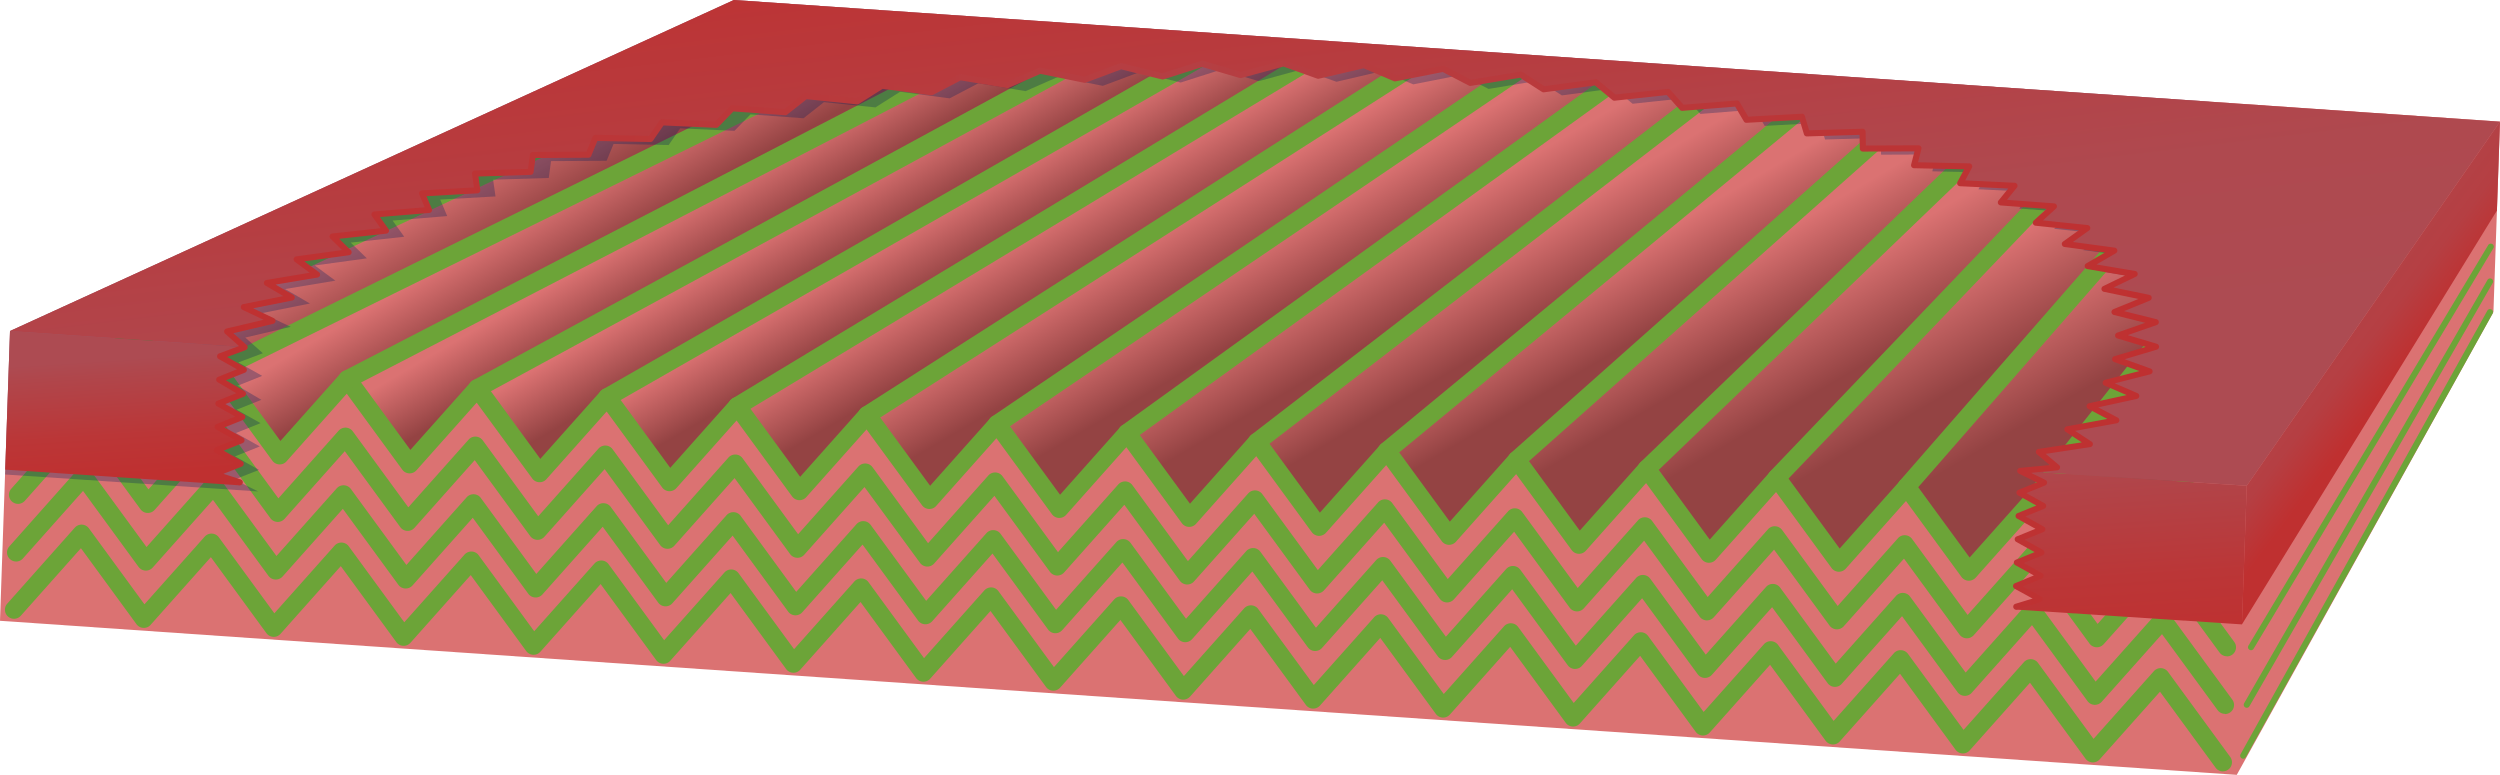 <svg id="Layer_1" data-name="Layer 1" xmlns="http://www.w3.org/2000/svg" xmlns:xlink="http://www.w3.org/1999/xlink" viewBox="0 0 177.269 54.944"><defs><style>.cls-1{fill:#db7272;}.cls-2{fill:url(#linear-gradient);}.cls-3{fill:url(#linear-gradient-2);}.cls-4{fill:url(#linear-gradient-3);}.cls-5{fill:url(#linear-gradient-4);}.cls-6{fill:url(#linear-gradient-5);}.cls-7{fill:url(#linear-gradient-6);}.cls-8{fill:url(#linear-gradient-7);}.cls-9{fill:url(#linear-gradient-8);}.cls-10{fill:url(#linear-gradient-9);}.cls-11{fill:url(#linear-gradient-10);}.cls-12{fill:url(#linear-gradient-11);}.cls-13{fill:url(#linear-gradient-12);}.cls-14{fill:url(#linear-gradient-13);}.cls-15{fill:url(#linear-gradient-14);}.cls-16{fill:url(#linear-gradient-15);}.cls-17{fill:url(#linear-gradient-16);}.cls-18{fill:#6ca438;}.cls-19{fill:url(#linear-gradient-17);}.cls-20{fill:url(#linear-gradient-18);}.cls-21{fill:#052160;opacity:0.3;}.cls-22{fill:url(#linear-gradient-19);}.cls-23{fill:url(#linear-gradient-20);}.cls-24{fill:url(#linear-gradient-21);}</style><linearGradient id="linear-gradient" x1="34.12" y1="11.464" x2="36.856" y2="16.13" gradientUnits="userSpaceOnUse"><stop offset="0" stop-color="#db7272"/><stop offset="1" stop-color="#944343"/></linearGradient><linearGradient id="linear-gradient-2" x1="42.484" y1="12.32" x2="44.876" y2="16.4" xlink:href="#linear-gradient"/><linearGradient id="linear-gradient-3" x1="50.906" y1="13.275" x2="53.12" y2="17.052" xlink:href="#linear-gradient"/><linearGradient id="linear-gradient-4" x1="59.075" y1="13.797" x2="61.289" y2="17.575" xlink:href="#linear-gradient"/><linearGradient id="linear-gradient-5" x1="67.335" y1="14.475" x2="69.549" y2="18.253" xlink:href="#linear-gradient"/><linearGradient id="linear-gradient-6" x1="75.481" y1="14.96" x2="77.884" y2="19.059" xlink:href="#linear-gradient"/><linearGradient id="linear-gradient-7" x1="91.691" y1="15.787" x2="94.338" y2="20.303" xlink:href="#linear-gradient"/><linearGradient id="linear-gradient-8" x1="83.679" y1="15.531" x2="86.225" y2="19.874" xlink:href="#linear-gradient"/><linearGradient id="linear-gradient-9" x1="99.799" y1="16.208" x2="102.669" y2="21.104" xlink:href="#linear-gradient"/><linearGradient id="linear-gradient-10" x1="107.944" y1="16.69" x2="110.858" y2="21.66" xlink:href="#linear-gradient"/><linearGradient id="linear-gradient-11" x1="116.216" y1="17.388" x2="119.079" y2="22.271" xlink:href="#linear-gradient"/><linearGradient id="linear-gradient-12" x1="124.239" y1="17.66" x2="127.321" y2="22.918" xlink:href="#linear-gradient"/><linearGradient id="linear-gradient-13" x1="132.263" y1="17.933" x2="135.694" y2="23.786" xlink:href="#linear-gradient"/><linearGradient id="linear-gradient-14" x1="140.287" y1="18.206" x2="143.958" y2="24.469" xlink:href="#linear-gradient"/><linearGradient id="linear-gradient-15" x1="148.311" y1="18.478" x2="152.159" y2="25.042" xlink:href="#linear-gradient"/><linearGradient id="linear-gradient-16" x1="156.336" y1="18.75" x2="162.172" y2="28.706" xlink:href="#linear-gradient"/><linearGradient id="linear-gradient-17" x1="139.751" y1="72.264" x2="141.923" y2="86.95" gradientTransform="matrix(1.049, 0.072, -0.033, 0.951, 6.013, -47.127)" gradientUnits="userSpaceOnUse"><stop offset="0" stop-color="#ad4b52"/><stop offset="0.137" stop-color="#b0464b"/><stop offset="0.653" stop-color="#bb3637"/><stop offset="1" stop-color="#bf3030"/></linearGradient><linearGradient id="linear-gradient-18" x1="153.022" y1="63.213" x2="157.924" y2="66.258" gradientTransform="matrix(1.049, 0.072, -0.033, 0.951, 6.013, -47.127)" gradientUnits="userSpaceOnUse"><stop offset="0" stop-color="#ad4b52"/><stop offset="0.049" stop-color="#af474e"/><stop offset="0.206" stop-color="#b44145"/><stop offset="0.483" stop-color="#b53f43"/><stop offset="1" stop-color="#bf3030"/></linearGradient><linearGradient id="linear-gradient-19" x1="4.677" y1="75.981" x2="5.935" y2="84.483" xlink:href="#linear-gradient-17"/><linearGradient id="linear-gradient-20" x1="84.129" y1="75.136" x2="75.491" y2="33.936" gradientTransform="matrix(1.049, 0.072, -0.033, 0.951, 6.013, -47.127)" gradientUnits="userSpaceOnUse"><stop offset="0" stop-color="#ad4b52"/><stop offset="0.289" stop-color="#af494f"/><stop offset="0.499" stop-color="#b44146"/><stop offset="0.538" stop-color="#b53f43"/><stop offset="1" stop-color="#bf3030"/></linearGradient><linearGradient id="linear-gradient-21" x1="26.098" y1="96.107" x2="164.096" y2="96.107" gradientUnits="userSpaceOnUse"><stop offset="0" stop-color="#bf3030"/><stop offset="0.5" stop-color="#b53f43"/><stop offset="1" stop-color="#bf3030"/></linearGradient></defs><title>blood_vessel_section_surface</title><g id="BLOOD_VESSEL_SECTION_SURFACE"><polygon id="BG" class="cls-1" points="0.71 23.472 52.036 0 177.269 8.626 176.803 22.122 158.603 54.944 0 44.019 0.71 23.472"/><g id="GRADIENTS"><polygon class="cls-2" points="6.217 25.624 57.577 1.46 64.75 1.954 15.429 26.259 10.625 31.655 6.217 25.624"/><polygon class="cls-3" points="15.429 26.259 64.75 1.954 71.924 2.449 24.641 26.893 19.837 32.29 15.429 26.259"/><polygon class="cls-4" points="24.641 26.893 71.924 2.449 79.098 2.943 33.854 27.528 29.05 32.925 24.641 26.893"/><polygon class="cls-5" points="33.854 27.528 79.098 2.943 86.271 3.437 43.066 28.162 38.263 33.559 33.854 27.528"/><polygon class="cls-6" points="43.066 28.162 86.271 3.437 93.445 3.931 52.279 28.797 47.475 34.194 43.066 28.162"/><polygon class="cls-7" points="52.279 28.797 93.445 3.931 100.619 4.425 61.493 29.432 56.688 34.828 52.279 28.797"/><polygon class="cls-8" points="70.706 30.066 107.793 4.919 114.966 5.413 79.917 30.701 75.115 36.098 70.706 30.066"/><polygon class="cls-9" points="61.493 29.432 100.619 4.425 107.793 4.919 70.706 30.066 65.902 35.463 61.493 29.432"/><polygon class="cls-10" points="79.917 30.701 114.966 5.413 122.139 5.908 89.129 31.335 84.326 36.732 79.917 30.701"/><polygon class="cls-11" points="89.129 31.335 122.139 5.908 129.314 6.402 98.342 31.97 93.538 37.367 89.129 31.335"/><polygon class="cls-12" points="98.342 31.97 129.314 6.402 136.488 6.896 107.555 32.604 102.751 38.001 98.342 31.97"/><polygon class="cls-13" points="107.555 32.604 136.488 6.896 143.663 7.39 116.77 33.239 111.965 38.636 107.555 32.604"/><polygon class="cls-14" points="116.77 33.239 143.663 7.39 150.838 7.884 125.985 33.874 121.18 39.271 116.77 33.239"/><polygon class="cls-15" points="125.985 33.874 150.838 7.884 158.013 8.379 135.198 34.509 130.395 39.905 125.985 33.874"/><polygon class="cls-16" points="135.198 34.509 158.013 8.379 165.19 8.873 144.415 35.143 139.608 40.54 135.198 34.509"/><polygon class="cls-17" points="144.415 35.143 165.19 8.873 172.368 9.367 153.633 35.778 148.825 41.175 144.415 35.143"/></g><g id="ELEMENTS"><g id="COLLAGEN"><path class="cls-18" d="M169.046,114.8a.643.643,0,0,1-.52-.264l-3.943-5.389-4.278,4.8a.65.65,0,0,1-.512.215.643.643,0,0,1-.489-.263l-3.94-5.388-4.276,4.8a.653.653,0,0,1-.512.215.644.644,0,0,1-.489-.263l-3.939-5.388-4.274,4.8a.644.644,0,0,1-1-.048l-3.939-5.388-4.275,4.8a.653.653,0,0,1-.512.215.644.644,0,0,1-.489-.263l-3.939-5.388-4.275,4.8a.644.644,0,0,1-1-.048l-3.939-5.388-4.274,4.8a.655.655,0,0,1-.512.215.644.644,0,0,1-.489-.263l-3.939-5.388-4.275,4.8a.655.655,0,0,1-.512.215.643.643,0,0,1-.489-.263l-3.939-5.388-4.273,4.8a.644.644,0,0,1-1-.048l-3.938-5.387-4.273,4.8a.644.644,0,0,1-1-.048l-3.939-5.388-4.274,4.8a.632.632,0,0,1-.512.215.643.643,0,0,1-.489-.263L72.443,102.8l-4.274,4.8a.644.644,0,0,1-1-.048l-3.939-5.388-4.273,4.8a.655.655,0,0,1-.512.215.643.643,0,0,1-.489-.263l-3.939-5.388-4.274,4.8a.644.644,0,0,1-1-.048L44.8,100.9l-4.274,4.8a.644.644,0,0,1-1-.048l-3.938-5.388-4.274,4.8a.634.634,0,0,1-.512.215.643.643,0,0,1-.489-.263L26.38,99.631l-4.274,4.8a.633.633,0,0,1-.512.215.643.643,0,0,1-.489-.263L17.168,99l-4.273,4.8a.644.644,0,0,1-.962-.856l4.8-5.4a.635.635,0,0,1,.512-.215.643.643,0,0,1,.489.263l3.938,5.388,4.274-4.8a.632.632,0,0,1,.512-.215.643.643,0,0,1,.489.263l3.938,5.388,4.274-4.8a.634.634,0,0,1,.512-.215.643.643,0,0,1,.489.263L40.1,104.25l4.274-4.8a.644.644,0,0,1,1,.048l3.938,5.388,4.274-4.8a.644.644,0,0,1,1,.048l3.939,5.388,4.273-4.8a.662.662,0,0,1,.512-.215.643.643,0,0,1,.489.263l3.939,5.388,4.275-4.8a.657.657,0,0,1,.512-.215.644.644,0,0,1,.489.263l3.939,5.388,4.274-4.8a.644.644,0,0,1,1,.048l3.939,5.388,4.272-4.8a.654.654,0,0,1,.512-.215.643.643,0,0,1,.489.263l3.939,5.387,4.273-4.8a.644.644,0,0,1,1,.048l3.939,5.388,4.275-4.8a.644.644,0,0,1,1,.048l3.939,5.388,4.274-4.8a.634.634,0,0,1,.512-.215.644.644,0,0,1,.489.263l3.939,5.388,4.275-4.8a.644.644,0,0,1,1,.048l3.939,5.388,4.275-4.8a.644.644,0,0,1,1,.048l3.939,5.388,4.274-4.8a.629.629,0,0,1,.512-.215.644.644,0,0,1,.489.263l3.94,5.388,4.276-4.8a.644.644,0,0,1,1,.048l3.94,5.389,4.278-4.8a.644.644,0,0,1,1,.048l4.413,6.032a.644.644,0,0,1-.519,1.024Z" transform="translate(-11 -72.349)"/><path class="cls-18" d="M168.905,118.884a.643.643,0,0,1-.52-.264l-3.943-5.389-4.278,4.8a.656.656,0,0,1-.512.215.643.643,0,0,1-.489-.263l-3.94-5.388-4.276,4.8a.651.651,0,0,1-.512.215.644.644,0,0,1-.489-.263l-3.939-5.388-4.274,4.8a.644.644,0,0,1-1-.048l-3.94-5.388-4.275,4.8a.654.654,0,0,1-.512.215.644.644,0,0,1-.489-.263l-3.939-5.388-4.275,4.8a.644.644,0,0,1-1-.048l-3.939-5.388-4.275,4.8a.643.643,0,0,1-1-.048l-3.939-5.388-4.275,4.8a.655.655,0,0,1-.512.215.643.643,0,0,1-.489-.263l-3.939-5.387-4.273,4.8a.644.644,0,0,1-1-.048l-3.938-5.388-4.273,4.8a.654.654,0,0,1-.512.215.643.643,0,0,1-.489-.263l-3.939-5.388-4.274,4.8a.644.644,0,0,1-1-.048L72.3,106.885l-4.274,4.8a.636.636,0,0,1-.512.215.644.644,0,0,1-.489-.263l-3.939-5.388-4.274,4.8a.644.644,0,0,1-1-.048l-3.939-5.388-4.274,4.8a.644.644,0,0,1-1-.048l-3.938-5.387-4.274,4.8a.634.634,0,0,1-.512.215.643.643,0,0,1-.489-.263l-3.938-5.388-4.274,4.8a.644.644,0,0,1-1-.048l-3.938-5.387-4.274,4.8a.644.644,0,0,1-1-.048l-3.938-5.388-4.273,4.8a.644.644,0,0,1-.962-.856l4.8-5.4a.644.644,0,0,1,1,.048l3.938,5.388,4.274-4.8a.652.652,0,0,1,.512-.215.643.643,0,0,1,.489.263l3.938,5.387,4.274-4.8a.658.658,0,0,1,.512-.215.643.643,0,0,1,.489.263l3.938,5.388,4.274-4.8a.644.644,0,0,1,1,.048l3.938,5.387,4.274-4.8a.644.644,0,0,1,1,.048l3.939,5.388,4.274-4.8a.655.655,0,0,1,.512-.215.644.644,0,0,1,.489.263l3.939,5.388,4.275-4.8a.653.653,0,0,1,.512-.215.643.643,0,0,1,.489.263l3.939,5.388,4.274-4.8a.644.644,0,0,1,1,.048l3.939,5.388,4.273-4.8a.651.651,0,0,1,.512-.215.643.643,0,0,1,.489.263l3.939,5.388,4.273-4.8a.644.644,0,0,1,1,.048l3.938,5.387,4.275-4.8a.643.643,0,0,1,1,.048l3.939,5.388,4.275-4.8a.636.636,0,0,1,.512-.215.644.644,0,0,1,.489.263l3.939,5.388,4.275-4.8a.632.632,0,0,1,.512-.215.644.644,0,0,1,.489.263l3.939,5.388,4.275-4.8a.635.635,0,0,1,.512-.215.644.644,0,0,1,.489.263l3.94,5.388,4.274-4.8a.626.626,0,0,1,.512-.215.644.644,0,0,1,.489.263l3.94,5.388,4.276-4.8a.632.632,0,0,1,.512-.215.644.644,0,0,1,.489.263l3.94,5.389,4.278-4.8a.644.644,0,0,1,1,.048l4.413,6.031a.644.644,0,0,1-.519,1.024Z" transform="translate(-11 -72.349)"/><path class="cls-18" d="M168.765,122.966a.643.643,0,0,1-.52-.264l-3.943-5.389-4.278,4.8a.657.657,0,0,1-.512.215.643.643,0,0,1-.489-.263l-3.94-5.389-4.277,4.8a.644.644,0,0,1-1-.048l-3.939-5.388-4.274,4.8a.644.644,0,0,1-1-.048l-3.939-5.388-4.275,4.8a.659.659,0,0,1-.512.215.644.644,0,0,1-.489-.263l-3.939-5.388-4.275,4.8a.644.644,0,0,1-1-.048l-3.939-5.388-4.274,4.8a.643.643,0,0,1-1-.048l-3.939-5.388-4.275,4.8a.65.65,0,0,1-.512.215.643.643,0,0,1-.489-.263L99.8,112.871l-4.273,4.8a.653.653,0,0,1-.512.215.643.643,0,0,1-.489-.263l-3.939-5.388-4.272,4.8a.644.644,0,0,1-1-.048L81.375,111.6,77.1,116.4a.644.644,0,0,1-1-.048l-3.939-5.388-4.275,4.8a.643.643,0,0,1-1-.048l-3.939-5.388-4.274,4.8a.644.644,0,0,1-1-.048L53.735,109.7l-4.274,4.8a.634.634,0,0,1-.512.215.643.643,0,0,1-.489-.263l-3.938-5.388-4.274,4.8a.644.644,0,0,1-1-.048l-3.938-5.387-4.274,4.8a.644.644,0,0,1-1-.048L26.1,107.794l-4.274,4.8a.644.644,0,0,1-1-.048l-3.938-5.387-4.273,4.8a.644.644,0,0,1-.962-.856l4.8-5.4a.644.644,0,0,1,1,.048l3.938,5.387,4.274-4.8a.644.644,0,0,1,1,.048l3.938,5.388,4.275-4.8a.65.65,0,0,1,.512-.215.643.643,0,0,1,.489.263l3.938,5.387,4.274-4.8a.652.652,0,0,1,.512-.215.643.643,0,0,1,.489.263l3.938,5.388,4.274-4.8a.636.636,0,0,1,.512-.215.643.643,0,0,1,.489.263l3.939,5.388,4.274-4.8a.651.651,0,0,1,.512-.215.643.643,0,0,1,.489.263l3.939,5.388,4.275-4.8a.643.643,0,0,1,1,.048l3.939,5.388,4.274-4.8a.644.644,0,0,1,1,.048l3.939,5.388,4.273-4.8a.644.644,0,0,1,1,.048l3.939,5.388,4.273-4.8a.662.662,0,0,1,.512-.215.643.643,0,0,1,.489.263l3.939,5.388,4.275-4.8a.643.643,0,0,1,1,.048l3.939,5.388,4.274-4.8a.644.644,0,0,1,1,.048l3.939,5.388,4.275-4.8a.644.644,0,0,1,1,.048l3.939,5.388,4.275-4.8a.637.637,0,0,1,.512-.215.644.644,0,0,1,.489.263l3.939,5.388,4.274-4.8a.644.644,0,0,1,1,.048l3.939,5.388,4.277-4.8a.644.644,0,0,1,1,.048l3.94,5.389,4.278-4.8a.644.644,0,0,1,1,.048l4.413,6.031a.644.644,0,0,1-.519,1.024Z" transform="translate(-11 -72.349)"/><path class="cls-18" d="M170.058,126.148a.215.215,0,0,1-.187-.319l17.5-31.454a.214.214,0,1,1,.375.209l-17.5,31.454A.214.214,0,0,1,170.058,126.148Z" transform="translate(-11 -72.349)"/><path class="cls-18" d="M170.311,122.537a.215.215,0,0,1-.186-.321l17.263-30.029a.215.215,0,0,1,.372.214L170.5,122.429A.214.214,0,0,1,170.311,122.537Z" transform="translate(-11 -72.349)"/><path class="cls-18" d="M170.614,118.455a.211.211,0,0,1-.11-.031.214.214,0,0,1-.074-.294l17-28.4a.214.214,0,1,1,.368.22l-17,28.4A.214.214,0,0,1,170.614,118.455Z" transform="translate(-11 -72.349)"/><path class="cls-18" d="M168.623,127.048a.643.643,0,0,1-.52-.264l-3.943-5.389-4.278,4.8a.651.651,0,0,1-.512.215.643.643,0,0,1-.489-.263l-3.94-5.388-4.276,4.8a.644.644,0,0,1-1-.048l-3.939-5.388-4.274,4.8a.644.644,0,0,1-1-.048l-3.94-5.388-4.275,4.8a.644.644,0,0,1-1-.048l-3.939-5.388-4.275,4.8a.644.644,0,0,1-1-.048l-3.939-5.388-4.274,4.8a.643.643,0,0,1-1-.048l-3.939-5.387-4.275,4.8a.652.652,0,0,1-.512.215.643.643,0,0,1-.489-.263l-3.939-5.388-4.273,4.8a.656.656,0,0,1-.512.215.644.644,0,0,1-.489-.263l-3.938-5.388-4.273,4.8a.644.644,0,0,1-1-.048l-3.939-5.388-4.274,4.8a.636.636,0,0,1-.512.215.644.644,0,0,1-.489-.263l-3.939-5.388-4.275,4.8a.636.636,0,0,1-.512.215.643.643,0,0,1-.489-.263l-3.939-5.388-4.274,4.8a.636.636,0,0,1-.512.215.643.643,0,0,1-.489-.263l-3.939-5.388-4.274,4.8a.644.644,0,0,1-1-.048l-3.938-5.388-4.274,4.8a.644.644,0,0,1-1-.048l-3.938-5.388-4.274,4.8a.633.633,0,0,1-.512.215.643.643,0,0,1-.489-.263l-3.938-5.388-4.274,4.8a.632.632,0,0,1-.512.215.643.643,0,0,1-.489-.263l-3.938-5.388-4.273,4.8a.644.644,0,0,1-.962-.856l4.8-5.4a.644.644,0,0,1,1,.048l3.938,5.388,4.274-4.8a.644.644,0,0,1,1,.048l3.938,5.388,4.274-4.8a.644.644,0,0,1,1,.048l3.938,5.388,4.274-4.8a.651.651,0,0,1,.512-.215.643.643,0,0,1,.489.263l3.938,5.388,4.274-4.8a.654.654,0,0,1,.512-.215.643.643,0,0,1,.489.263l3.939,5.388,4.274-4.8a.644.644,0,0,1,1,.048l3.939,5.388,4.275-4.8a.653.653,0,0,1,.512-.215.644.644,0,0,1,.489.263l3.939,5.388,4.274-4.8a.644.644,0,0,1,1,.048l3.939,5.388,4.273-4.8a.644.644,0,0,1,1,.048l3.939,5.387,4.273-4.8a.644.644,0,0,1,1,.048l3.939,5.388,4.275-4.8a.626.626,0,0,1,.512-.215.644.644,0,0,1,.489.263l3.939,5.388,4.274-4.8a.635.635,0,0,1,.512-.215.644.644,0,0,1,.489.263l3.939,5.388,4.275-4.8a.644.644,0,0,1,1,.048l3.939,5.388,4.275-4.8a.63.63,0,0,1,.512-.215.644.644,0,0,1,.489.263l3.94,5.388,4.274-4.8a.63.63,0,0,1,.512-.215.644.644,0,0,1,.489.263l3.94,5.388,4.276-4.8a.644.644,0,0,1,1,.048l3.94,5.389,4.278-4.8a.644.644,0,0,1,1,.048l4.413,6.032a.644.644,0,0,1-.519,1.024Z" transform="translate(-11 -72.349)"/><path class="cls-18" d="M164.632,108.771a.644.644,0,0,1-.525-1.016l18.735-26.411a.644.644,0,1,1,1.05.745L165.158,108.5A.643.643,0,0,1,164.632,108.771Z" transform="translate(-11 -72.349)"/><path class="cls-18" d="M155.414,108.136a.644.644,0,0,1-.5-1.043l20.775-26.27a.644.644,0,0,1,1.01.8l-20.775,26.27A.643.643,0,0,1,155.414,108.136Z" transform="translate(-11 -72.349)"/><path class="cls-18" d="M146.2,107.5a.644.644,0,0,1-.484-1.067L168.528,80.3a.644.644,0,0,1,.97.846l-22.814,26.13A.642.642,0,0,1,146.2,107.5Z" transform="translate(-11 -72.349)"/><path class="cls-18" d="M136.985,106.866a.644.644,0,0,1-.465-1.089l24.854-25.989a.644.644,0,1,1,.93.89l-24.854,25.99A.643.643,0,0,1,136.985,106.866Z" transform="translate(-11 -72.349)"/><path class="cls-18" d="M127.77,106.232a.644.644,0,0,1-.446-1.107l26.893-25.849a.643.643,0,0,1,.892.928l-26.893,25.849A.639.639,0,0,1,127.77,106.232Z" transform="translate(-11 -72.349)"/><path class="cls-18" d="M118.556,105.6a.644.644,0,0,1-.428-1.125L147.06,78.764a.643.643,0,1,1,.855.962l-28.933,25.708A.641.641,0,0,1,118.556,105.6Z" transform="translate(-11 -72.349)"/><path class="cls-18" d="M109.343,104.962a.644.644,0,0,1-.41-1.14L139.9,78.254a.644.644,0,1,1,.82.993l-30.971,25.568A.642.642,0,0,1,109.343,104.962Z" transform="translate(-11 -72.349)"/><path class="cls-18" d="M100.129,104.328a.644.644,0,0,1-.393-1.153l33.011-25.428a.644.644,0,1,1,.785,1.02l-33.011,25.428A.641.641,0,0,1,100.129,104.328Z" transform="translate(-11 -72.349)"/><path class="cls-18" d="M90.918,103.693a.644.644,0,0,1-.377-1.166L125.59,77.241a.644.644,0,1,1,.753,1.044l-35.05,25.288A.64.64,0,0,1,90.918,103.693Z" transform="translate(-11 -72.349)"/><path class="cls-18" d="M81.706,103.059a.643.643,0,0,1-.362-1.176l37.088-25.147a.644.644,0,0,1,.722,1.066L82.067,102.947A.641.641,0,0,1,81.706,103.059Z" transform="translate(-11 -72.349)"/><path class="cls-18" d="M72.493,102.424a.643.643,0,0,1-.347-1.186l39.127-25.007a.643.643,0,1,1,.693,1.084L72.839,102.323A.639.639,0,0,1,72.493,102.424Z" transform="translate(-11 -72.349)"/><path class="cls-18" d="M63.28,101.789a.644.644,0,0,1-.333-1.195l41.166-24.866a.644.644,0,0,1,.665,1.1L63.612,101.7A.64.64,0,0,1,63.28,101.789Z" transform="translate(-11 -72.349)"/><path class="cls-18" d="M54.067,101.155a.644.644,0,0,1-.32-1.2l43.2-24.725a.644.644,0,0,1,.639,1.117l-43.2,24.725A.639.639,0,0,1,54.067,101.155Z" transform="translate(-11 -72.349)"/><path class="cls-18" d="M44.855,100.52a.644.644,0,0,1-.308-1.209L89.79,74.726a.644.644,0,0,1,.615,1.131L45.161,100.442A.644.644,0,0,1,44.855,100.52Z" transform="translate(-11 -72.349)"/><path class="cls-18" d="M35.642,99.886a.644.644,0,0,1-.3-1.216L82.628,74.226a.644.644,0,0,1,.591,1.143L35.937,99.814A.642.642,0,0,1,35.642,99.886Z" transform="translate(-11 -72.349)"/><path class="cls-18" d="M26.429,99.251a.644.644,0,0,1-.285-1.221l49.321-24.3a.644.644,0,0,1,.569,1.155l-49.321,24.3A.642.642,0,0,1,26.429,99.251Z" transform="translate(-11 -72.349)"/><path class="cls-18" d="M17.217,98.617a.644.644,0,0,1-.274-1.226L68.3,73.227a.644.644,0,1,1,.548,1.165L17.491,98.555A.641.641,0,0,1,17.217,98.617Z" transform="translate(-11 -72.349)"/></g><polygon id="RIGHT" class="cls-19" points="143.234 33.392 159.312 34.444 158.972 44.274 158.969 44.274 142.895 43.222 144.65 42.486 142.952 41.559 144.707 40.834 143.01 39.893 144.764 39.181 143.067 38.242 144.822 37.529 143.124 36.59 144.879 35.877 143.181 34.938 144.936 34.224 143.234 33.392"/><polygon id="RIGHT_PERSPECTIVE" class="cls-20" points="159.312 34.444 158.969 44.274 177.051 14.931 177.269 8.626 159.312 34.444"/><polygon id="SHADOW" class="cls-21" points="18.64 25.047 17.391 23.936 20.618 23.176 18.57 22.203 21.976 21.523 20.218 20.495 23.779 19.9 22.322 18.825 26.013 18.318 24.868 17.203 28.663 16.788 27.839 15.641 31.711 15.322 31.213 14.15 35.136 13.929 34.966 12.741 38.912 12.619 39.073 11.424 43.014 11.402 43.505 10.207 47.413 10.285 48.23 9.1 52.078 9.278 53.215 8.11 56.976 8.386 58.426 7.243 62.074 7.616 63.825 6.507 67.334 6.974 69.375 5.906 72.721 6.463 75.038 5.445 78.196 6.088 80.772 5.126 83.722 5.852 86.539 4.952 89.259 5.755 92.297 4.925 94.768 5.799 98.007 5.043 100.211 5.983 103.628 5.308 105.55 6.306 109.12 5.715 110.748 6.765 114.446 6.264 115.767 7.358 119.567 6.95 120.572 8.08 124.449 7.768 125.131 8.927 129.056 8.712 129.411 9.892 133.357 9.776 133.381 10.968 137.32 10.952 137.014 12.148 140.92 12.232 140.285 13.424 144.129 13.608 143.171 14.787 146.926 15.069 145.651 16.227 149.291 16.605 147.708 17.734 151.208 18.206 149.327 19.297 152.662 19.859 150.498 20.906 153.645 21.555 151.212 22.549 154.148 23.28 156.676 7.208 52.036 0 0.71 23.472 0.358 33.646 18.31 34.849 16.609 34.01 18.363 33.32 16.666 32.357 18.42 31.655 16.723 30.705 18.477 30.003 16.78 29.052 18.534 28.351 16.839 27.352 18.593 26.652 16.896 25.7 18.64 25.047"/><polygon id="LEFT" class="cls-22" points="17.353 24.618 0.71 23.472 0.37 33.301 17.014 34.417 15.313 33.577 17.067 32.888 15.37 31.925 17.125 31.222 15.427 30.272 17.182 29.57 15.484 28.62 17.239 27.919 15.543 26.92 17.297 26.219 15.6 25.268 17.353 24.618"/><polygon id="TOP" class="cls-23" points="52.036 0 0.71 23.472 17.353 24.618 17.353 24.618 16.104 23.507 19.331 22.747 17.283 21.774 20.689 21.094 18.93 20.066 22.492 19.471 21.035 18.395 24.726 17.889 23.581 16.773 27.376 16.359 26.552 15.212 30.424 14.893 29.925 13.721 33.848 13.5 33.679 12.312 37.625 12.19 37.786 10.995 41.727 10.973 42.217 9.778 46.126 9.856 46.942 8.671 50.791 8.849 51.928 7.681 55.689 7.957 57.138 6.814 60.786 7.187 62.538 6.078 66.047 6.544 68.088 5.477 71.434 6.034 73.75 5.016 76.909 5.659 79.485 4.697 82.435 5.423 85.252 4.523 87.971 5.326 91.01 4.496 93.481 5.37 96.72 4.614 98.924 5.554 102.34 4.878 104.263 5.876 107.833 5.286 109.46 6.336 113.159 5.835 114.48 6.929 118.28 6.521 119.285 7.651 123.162 7.338 123.844 8.498 127.769 8.283 128.123 9.463 132.069 9.347 132.094 10.539 136.033 10.523 135.727 11.719 139.632 11.803 138.998 12.995 142.842 13.179 141.884 14.358 145.639 14.64 144.364 15.798 148.004 16.176 146.421 17.304 149.921 17.776 148.04 18.868 151.375 19.43 149.211 20.477 152.357 21.126 149.925 22.12 152.861 22.851 150.176 23.786 152.881 24.593 149.964 25.463 152.419 26.341 149.29 27.139 151.478 28.082 148.158 28.803 150.063 29.804 146.576 30.443 148.186 31.495 144.556 32.047 145.858 33.143 143.234 33.392 159.312 34.444 177.269 8.626 52.036 0"/></g><path id="OUTLINE" class="cls-24" d="M153.966,115.584a.215.215,0,0,1-.071-.417l1.23-.375-1.276-.7a.214.214,0,0,1,.021-.386l1.344-.555-1.308-.725a.214.214,0,0,1,.023-.386l1.339-.543-1.3-.722a.214.214,0,0,1,.023-.386l1.338-.544-1.3-.722a.214.214,0,0,1,.023-.386l1.339-.544-1.3-.721a.214.214,0,0,1,.023-.386l1.311-.533-1.271-.621a.215.215,0,0,1,.074-.406l2.115-.2-.911-.767a.215.215,0,0,1,.106-.376l3.074-.467-1.139-.745a.215.215,0,0,1,.079-.391l2.875-.526-1.355-.712a.214.214,0,0,1,.054-.4l2.666-.579-1.574-.678a.214.214,0,0,1,.032-.4l2.449-.625-1.794-.642a.215.215,0,0,1,.011-.408l2.228-.664-2.016-.6a.214.214,0,0,1-.009-.408l2-.7-2.237-.556a.215.215,0,0,1-.03-.407l1.781-.728-2.457-.507a.214.214,0,0,1-.05-.4l1.559-.754L159,91.428a.215.215,0,0,1-.072-.4l1.339-.777-2.879-.389a.214.214,0,0,1-.1-.387l1.121-.8-3.076-.32a.214.214,0,0,1-.122-.372l.906-.822-3.258-.244a.215.215,0,0,1-.15-.349l.691-.85-3.42-.164a.214.214,0,0,1-.179-.315l.471-.884-3.557-.077a.214.214,0,0,1-.2-.268l.237-.927-3.662.015h0a.215.215,0,0,1-.215-.21l-.02-.975-3.73.11a.211.211,0,0,1-.212-.153l-.306-1.018-3.757.206a.211.211,0,0,1-.2-.105l-.614-1.044-3.742.3a.216.216,0,0,1-.177-.071l-.932-1.048-3.691.4a.215.215,0,0,1-.16-.048l-1.249-1.034-3.605.488a.215.215,0,0,1-.145-.032l-1.558-1-3.488.577a.215.215,0,0,1-.134-.021l-1.856-.963-3.343.66a.211.211,0,0,1-.126-.013l-2.14-.912-3.171.74a.211.211,0,0,1-.12-.007L102,77.069l-2.974.813a.211.211,0,0,1-.117,0L96.254,77.1l-2.755.879a.212.212,0,0,1-.116,0L90.5,77.27l-2.514.939a.217.217,0,0,1-.118.009l-3.092-.63-2.254.991a.212.212,0,0,1-.122.015l-3.275-.545-1.977,1.034a.217.217,0,0,1-.128.023l-3.432-.456L71.9,79.717a.215.215,0,0,1-.137.032L68.2,79.385l-1.381,1.089a.21.21,0,0,1-.149.046l-3.662-.269-1.067,1.1a.207.207,0,0,1-.164.065l-3.729-.172L57.3,82.327a.227.227,0,0,1-.181.093l-3.761-.075L52.925,83.4a.214.214,0,0,1-.2.133l-3.754.021-.136,1.01a.215.215,0,0,1-.206.186l-3.706.115.136.95a.215.215,0,0,1-.2.244l-3.618.2.379.891a.214.214,0,0,1-.18.3l-3.495.288.6.84a.215.215,0,0,1-.151.339l-3.343.365.819.8a.215.215,0,0,1-.121.366l-3.168.435,1.032.762a.215.215,0,0,1-.092.384l-2.977.5,1.247.729a.214.214,0,0,1-.066.4l-2.772.553,1.464.7a.214.214,0,0,1-.043.4l-2.826.665.941.837a.215.215,0,0,1-.068.362l-1.317.488,1.292.725a.214.214,0,0,1-.025.386l-1.349.538,1.319.777a.214.214,0,0,1-.029.384L26.981,101l1.305.731a.214.214,0,0,1-.025.386l-1.337.535,1.305.73a.214.214,0,0,1-.025.386l-1.341.537,1.309.743a.214.214,0,0,1-.027.386l-1.3.512,1.254.41a.214.214,0,1,1-.19.385l-1.689-.625a.214.214,0,0,1,.016-.392l1.336-.525-1.306-.741a.214.214,0,0,1,.026-.385l1.338-.536-1.305-.73a.214.214,0,0,1,.025-.386l1.337-.535-1.305-.731a.214.214,0,0,1,.025-.386l1.349-.539-1.319-.777a.214.214,0,0,1,.029-.384l1.337-.534L26.5,97.8a.215.215,0,0,1,.03-.388l1.418-.525-.982-.874a.214.214,0,0,1,.093-.369l2.632-.62-1.5-.711a.214.214,0,0,1,.05-.4l2.852-.569L29.822,92.6a.215.215,0,0,1,.073-.4l3.062-.512-1.05-.775a.214.214,0,0,1,.1-.385l3.256-.447-.83-.809a.215.215,0,0,1,.127-.367l3.429-.374-.61-.849a.214.214,0,0,1,.157-.339l3.577-.295-.382-.9a.214.214,0,0,1,.185-.3l3.69-.208-.137-.956a.215.215,0,0,1,.206-.245l3.764-.116.137-1.015a.215.215,0,0,1,.211-.186l3.8-.021.436-1.063a.254.254,0,0,1,.2-.133l3.793.076.751-1.09a.206.206,0,0,1,.186-.093l3.752.173,1.07-1.1a.21.21,0,0,1,.169-.065l3.678.271,1.384-1.091a.207.207,0,0,1,.155-.045l3.574.365,1.689-1.069a.221.221,0,0,1,.143-.031l3.442.458,1.981-1.036a.211.211,0,0,1,.134-.021l3.283.546,2.258-.993a.22.22,0,0,1,.129-.014l3.1.631,2.519-.941a.22.22,0,0,1,.126-.007l2.89.711,2.76-.881a.215.215,0,0,1,.126,0l2.661.786,2.98-.815a.219.219,0,0,1,.128,0l2.412.853,3.178-.741a.215.215,0,0,1,.133.012l2.144.913,3.351-.662a.212.212,0,0,1,.141.02L115.3,78l3.5-.579a.207.207,0,0,1,.151.031l1.561,1.006,3.62-.49a.22.22,0,0,1,.166.047l1.251,1.036,3.711-.4a.212.212,0,0,1,.183.071l.934,1.051,3.77-.3a.219.219,0,0,1,.2.1l.616,1.047,3.795-.208a.2.2,0,0,1,.217.153l.307,1.022,3.782-.111a.215.215,0,0,1,.221.21l.02.981,3.729-.015h0a.214.214,0,0,1,.208.268l-.239.934,3.635.078a.215.215,0,0,1,.185.316l-.475.892,3.506.168a.214.214,0,0,1,.156.349l-.7.861,3.346.251a.215.215,0,0,1,.128.373l-.92.835,3.163.329a.214.214,0,0,1,.1.388l-1.142.814,2.962.4a.214.214,0,0,1,.079.4l-1.366.793,2.749.463a.215.215,0,0,1,.058.4l-1.594.771,2.527.521a.214.214,0,0,1,.038.409l-1.825.746,2.3.572a.214.214,0,0,1,.019.411l-2.058.717,2.069.617a.215.215,0,0,1,0,.411l-2.29.683,1.839.658a.214.214,0,0,1-.019.41l-2.519.643,1.61.694a.214.214,0,0,1-.039.406l-2.743.6,1.383.727a.215.215,0,0,1-.061.4l-2.959.542,1.16.759a.214.214,0,0,1-.085.391l-3.161.48.94.791a.215.215,0,0,1-.118.378l-1.866.177,1.018.5a.215.215,0,0,1-.013.391l-1.339.545,1.3.722a.214.214,0,0,1-.023.386l-1.339.544,1.3.722a.214.214,0,0,1-.023.386l-1.339.544,1.3.722a.214.214,0,0,1-.023.386l-1.339.543,1.3.723a.215.215,0,0,1-.022.386l-1.34.553,1.3.713a.214.214,0,0,1-.032.391l-1.684.534A.212.212,0,0,1,153.966,115.584Z" transform="translate(-11 -72.349)"/></g></svg>
